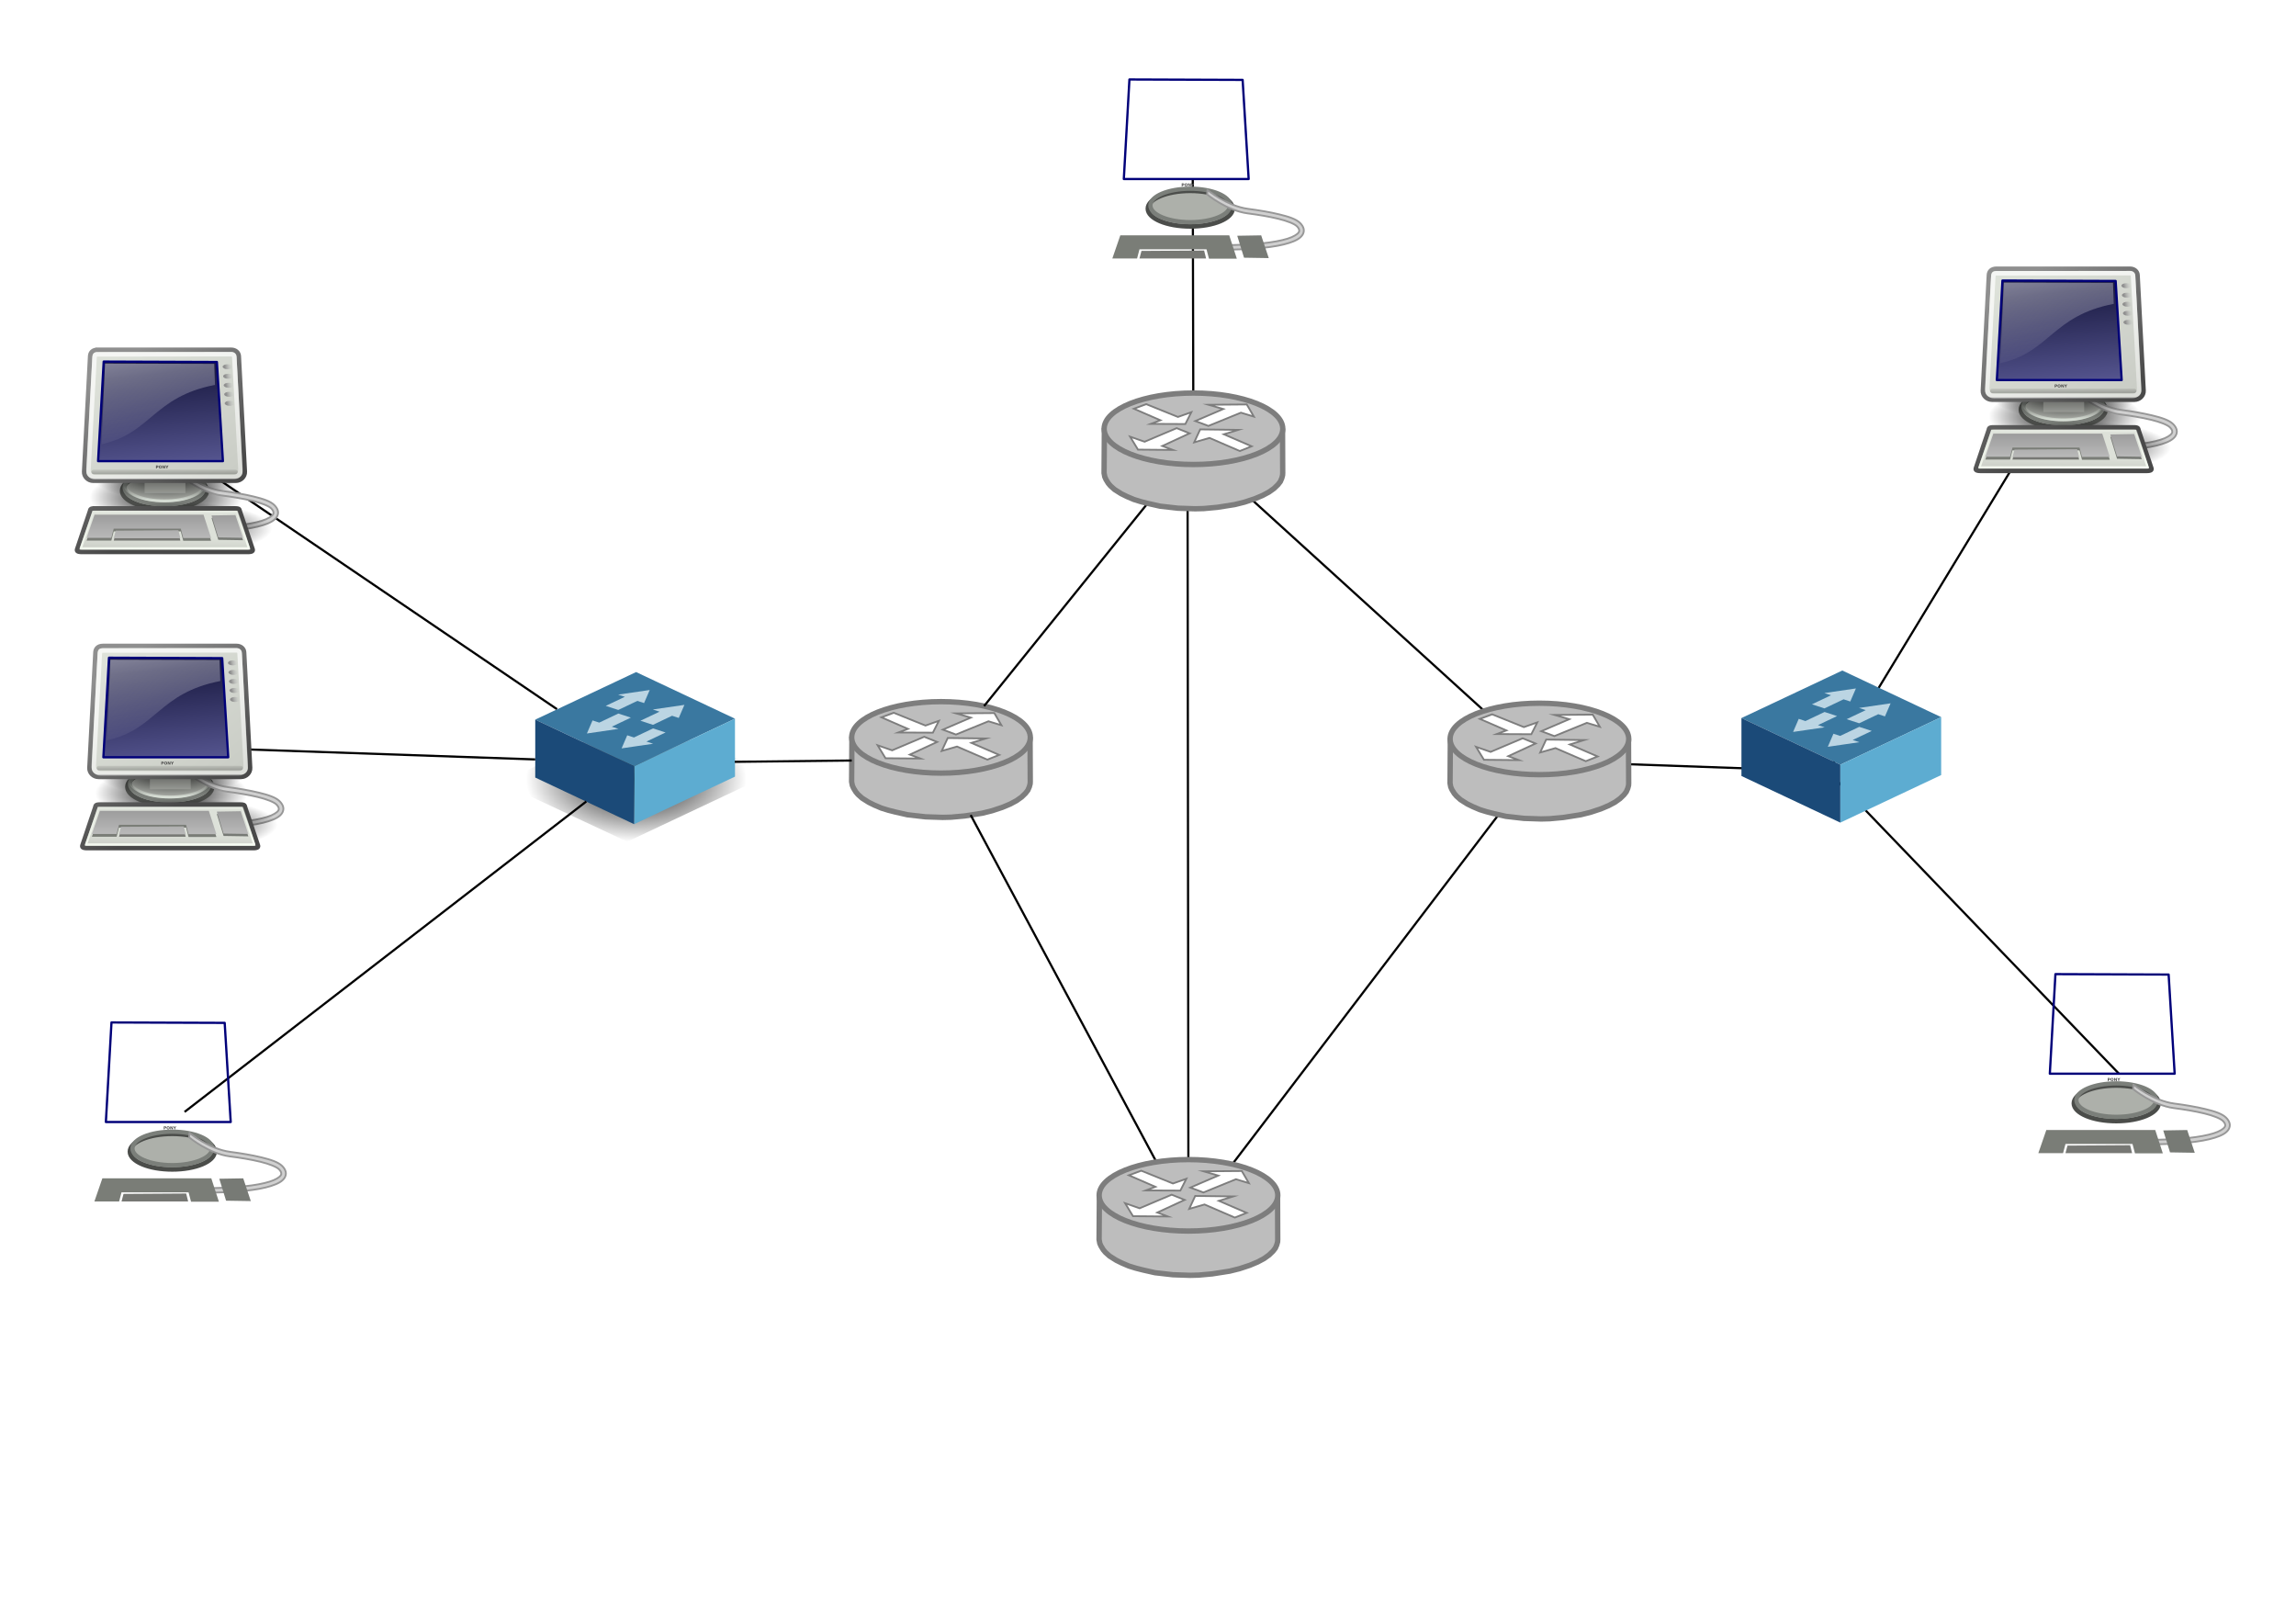 <?xml version="1.0" encoding="UTF-8" standalone="no"?>
<!-- Created with Inkscape (http://www.inkscape.org/) -->

<svg
   xmlns:dc="http://purl.org/dc/elements/1.1/"
   xmlns:cc="http://creativecommons.org/ns#"
   xmlns:rdf="http://www.w3.org/1999/02/22-rdf-syntax-ns#"
   xmlns:svg="http://www.w3.org/2000/svg"
   xmlns="http://www.w3.org/2000/svg"
   xmlns:xlink="http://www.w3.org/1999/xlink"
   xmlns:sodipodi="http://sodipodi.sourceforge.net/DTD/sodipodi-0.dtd"
   xmlns:inkscape="http://www.inkscape.org/namespaces/inkscape"
   width="1052.362"
   height="744.094"
   id="svg2"
   version="1.1"
   inkscape:version="0.91 r13725"
   sodipodi:docname="Plan.svg">
  <defs
     id="defs4">
    <filter
       color-interpolation-filters="sRGB"
       id="filter3967">
      <feGaussianBlur
         id="feGaussianBlur2995"
         stdDeviation="2.795" />
    </filter>
    <radialGradient
       r="86.402"
       gradientTransform="matrix(1,0,0,0.57,-2,274.75)"
       cx="508.65"
       cy="676.79"
       gradientUnits="userSpaceOnUse"
       id="radialGradient3937">
      <stop
         id="stop2990"
         offset="0"
         stop-color="#000000" />
      <stop
         id="stop2992"
         offset="1"
         stop-opacity="0"
         stop-color="#000000" />
    </radialGradient>
    <linearGradient
       inkscape:collect="always"
       x1="-23.886"
       x2="-23.886"
       gradientTransform="scale(1.493,0.67)"
       y1="49.953"
       gradientUnits="userSpaceOnUse"
       y2="44.879"
       id="linearGradient2991">
      <stop
         offset="0"
         style="stop-color:#d8dfd6"
         id="stop2987" />
      <stop
         offset="1"
         style="stop-color:#d8dfd6;stop-opacity:0"
         id="stop2989" />
    </linearGradient>
    <linearGradient
       inkscape:collect="always"
       x1="13.629"
       x2="8.649"
       gradientTransform="matrix(2.144,0,0,0.467,1,-0.509)"
       y1="101.28"
       gradientUnits="userSpaceOnUse"
       y2="74.098"
       id="linearGradient2741">
      <stop
         offset="0"
         style="stop-color:#f9fff5"
         id="stop2637" />
      <stop
         offset="1"
         style="stop-color:#f9fff5;stop-opacity:0"
         id="stop2639" />
    </linearGradient>
    <linearGradient
       inkscape:collect="always"
       x1="12.207"
       x2="12.128"
       gradientTransform="scale(1.816,0.551)"
       y1="53.535"
       gradientUnits="userSpaceOnUse"
       y2="64.893"
       id="linearGradient2707">
      <stop
         offset="0"
         style="stop-color:#585956"
         id="stop2703" />
      <stop
         offset="1"
         style="stop-color:#bbbeb8"
         id="stop2705" />
    </linearGradient>
    <linearGradient
       inkscape:collect="always"
       x1="3.707"
       x2="3.707"
       gradientTransform="matrix(5.705,0,0,0.175,1,-0.679)"
       y1="171.29"
       gradientUnits="userSpaceOnUse"
       y2="162.45"
       id="linearGradient2689">
      <stop
         offset="0"
         style="stop-color:#000000"
         id="stop2685" />
      <stop
         offset="1"
         style="stop-color:#000000;stop-opacity:0"
         id="stop2687" />
    </linearGradient>
    <linearGradient
       inkscape:collect="always"
       x1="19.15"
       x2="16.316"
       gradientTransform="matrix(1.174,0,0,0.945,0.722,-1.331)"
       y1="32.622"
       gradientUnits="userSpaceOnUse"
       y2="8.867"
       id="linearGradient2681">
      <stop
         offset="0"
         style="stop-color:#5b5b97"
         id="stop2677" />
      <stop
         offset="1"
         style="stop-color:#1b1b43"
         id="stop2679" />
    </linearGradient>
    <linearGradient
       inkscape:collect="always"
       x1="11.492"
       x2="17.199"
       gradientTransform="matrix(1.239,0,0,0.896,0.591,-1.331)"
       y1="1.654"
       gradientUnits="userSpaceOnUse"
       y2="26.729"
       id="linearGradient2673">
      <stop
         offset="0"
         style="stop-color:#ffffff"
         id="stop2669" />
      <stop
         offset="1"
         style="stop-color:#fcfcff;stop-opacity:0"
         id="stop2671" />
    </linearGradient>
    <linearGradient
       inkscape:collect="always"
       x1="17.698"
       y1="13.005"
       gradientTransform="matrix(1.108,0,0,0.902,1,1)"
       x2="34.975"
       gradientUnits="userSpaceOnUse"
       y2="55.201"
       id="linearGradient2421">
      <stop
         offset="0"
         style="stop-color:#ffffff"
         id="stop2417" />
      <stop
         offset="1"
         style="stop-color:#ffffff;stop-opacity:0"
         id="stop2419" />
    </linearGradient>
    <linearGradient
       id="linearGradient2245">
      <stop
         offset="0"
         style="stop-color:#dde1d9"
         id="stop2247" />
      <stop
         offset="1"
         style="stop-color:#cacdc6"
         id="stop2249" />
    </linearGradient>
    <linearGradient
       id="linearGradient2253">
      <stop
         offset="0"
         style="stop-color:#8f8f8f"
         id="stop2255" />
      <stop
         offset="1"
         style="stop-color:#494949"
         id="stop2257" />
    </linearGradient>
    <linearGradient
       inkscape:collect="always"
       id="linearGradient2454">
      <stop
         offset="0"
         style="stop-color:#000000"
         id="stop2456" />
      <stop
         offset="1"
         style="stop-color:#000000;stop-opacity:0"
         id="stop2458" />
    </linearGradient>
    <linearGradient
       id="linearGradient2711">
      <stop
         offset="0"
         style="stop-color:#909090"
         id="stop2713" />
      <stop
         offset="1"
         style="stop-color:#bebebe;stop-opacity:0"
         id="stop2715" />
    </linearGradient>
    <linearGradient
       id="linearGradient2752">
      <stop
         offset="0"
         style="stop-color:#9d9d9d"
         id="stop2754" />
      <stop
         offset="1"
         style="stop-color:#b9b9b9"
         id="stop2756" />
    </linearGradient>
    <linearGradient
       id="linearGradient2245-1">
      <stop
         offset="0"
         style="stop-color:#dde1d9"
         id="stop2247-1" />
      <stop
         offset="1"
         style="stop-color:#cacdc6"
         id="stop2249-5" />
    </linearGradient>
    <linearGradient
       id="linearGradient2253-9">
      <stop
         offset="0"
         style="stop-color:#8f8f8f"
         id="stop2255-3" />
      <stop
         offset="1"
         style="stop-color:#494949"
         id="stop2257-7" />
    </linearGradient>
    <linearGradient
       id="linearGradient3282">
      <stop
         offset="0"
         style="stop-color:#dde1d9"
         id="stop3284" />
      <stop
         offset="1"
         style="stop-color:#cacdc6"
         id="stop3286" />
    </linearGradient>
    <linearGradient
       id="linearGradient3289">
      <stop
         offset="0"
         style="stop-color:#8f8f8f"
         id="stop3291" />
      <stop
         offset="1"
         style="stop-color:#494949"
         id="stop3293" />
    </linearGradient>
    <linearGradient
       id="linearGradient2752-8">
      <stop
         offset="0"
         style="stop-color:#9d9d9d"
         id="stop2754-3" />
      <stop
         offset="1"
         style="stop-color:#b9b9b9"
         id="stop2756-1" />
    </linearGradient>
    <linearGradient
       id="linearGradient3300">
      <stop
         offset="0"
         style="stop-color:#9d9d9d"
         id="stop3302" />
      <stop
         offset="1"
         style="stop-color:#b9b9b9"
         id="stop3304" />
    </linearGradient>
    <linearGradient
       id="linearGradient3307">
      <stop
         offset="0"
         style="stop-color:#9d9d9d"
         id="stop3309" />
      <stop
         offset="1"
         style="stop-color:#b9b9b9"
         id="stop3311" />
    </linearGradient>
    <linearGradient
       id="linearGradient2711-1">
      <stop
         offset="0"
         style="stop-color:#909090"
         id="stop2713-3" />
      <stop
         offset="1"
         style="stop-color:#bebebe;stop-opacity:0"
         id="stop2715-8" />
    </linearGradient>
    <linearGradient
       id="linearGradient3321">
      <stop
         offset="0"
         style="stop-color:#909090"
         id="stop3323" />
      <stop
         offset="1"
         style="stop-color:#bebebe;stop-opacity:0"
         id="stop3325" />
    </linearGradient>
    <linearGradient
       id="linearGradient3328">
      <stop
         offset="0"
         style="stop-color:#909090"
         id="stop3330" />
      <stop
         offset="1"
         style="stop-color:#bebebe;stop-opacity:0"
         id="stop3332" />
    </linearGradient>
    <linearGradient
       id="linearGradient3335">
      <stop
         offset="0"
         style="stop-color:#909090"
         id="stop3337" />
      <stop
         offset="1"
         style="stop-color:#bebebe;stop-opacity:0"
         id="stop3339" />
    </linearGradient>
    <linearGradient
       id="linearGradient3342">
      <stop
         offset="0"
         style="stop-color:#909090"
         id="stop3344" />
      <stop
         offset="1"
         style="stop-color:#bebebe;stop-opacity:0"
         id="stop3346" />
    </linearGradient>
    <linearGradient
       id="linearGradient2245-4">
      <stop
         offset="0"
         style="stop-color:#dde1d9"
         id="stop2247-6" />
      <stop
         offset="1"
         style="stop-color:#cacdc6"
         id="stop2249-0" />
    </linearGradient>
    <linearGradient
       id="linearGradient2253-2">
      <stop
         offset="0"
         style="stop-color:#8f8f8f"
         id="stop2255-2" />
      <stop
         offset="1"
         style="stop-color:#494949"
         id="stop2257-2" />
    </linearGradient>
    <linearGradient
       id="linearGradient3282-8">
      <stop
         offset="0"
         style="stop-color:#dde1d9"
         id="stop3284-7" />
      <stop
         offset="1"
         style="stop-color:#cacdc6"
         id="stop3286-1" />
    </linearGradient>
    <linearGradient
       id="linearGradient3289-9">
      <stop
         offset="0"
         style="stop-color:#8f8f8f"
         id="stop3291-5" />
      <stop
         offset="1"
         style="stop-color:#494949"
         id="stop3293-4" />
    </linearGradient>
    <linearGradient
       id="linearGradient2752-1">
      <stop
         offset="0"
         style="stop-color:#9d9d9d"
         id="stop2754-31" />
      <stop
         offset="1"
         style="stop-color:#b9b9b9"
         id="stop2756-3" />
    </linearGradient>
    <linearGradient
       id="linearGradient3300-5">
      <stop
         offset="0"
         style="stop-color:#9d9d9d"
         id="stop3302-8" />
      <stop
         offset="1"
         style="stop-color:#b9b9b9"
         id="stop3304-7" />
    </linearGradient>
    <linearGradient
       id="linearGradient3307-2">
      <stop
         offset="0"
         style="stop-color:#9d9d9d"
         id="stop3309-7" />
      <stop
         offset="1"
         style="stop-color:#b9b9b9"
         id="stop3311-7" />
    </linearGradient>
    <linearGradient
       id="linearGradient2711-0">
      <stop
         offset="0"
         style="stop-color:#909090"
         id="stop2713-8" />
      <stop
         offset="1"
         style="stop-color:#bebebe;stop-opacity:0"
         id="stop2715-84" />
    </linearGradient>
    <linearGradient
       id="linearGradient3321-7">
      <stop
         offset="0"
         style="stop-color:#909090"
         id="stop3323-2" />
      <stop
         offset="1"
         style="stop-color:#bebebe;stop-opacity:0"
         id="stop3325-0" />
    </linearGradient>
    <linearGradient
       id="linearGradient3328-7">
      <stop
         offset="0"
         style="stop-color:#909090"
         id="stop3330-2" />
      <stop
         offset="1"
         style="stop-color:#bebebe;stop-opacity:0"
         id="stop3332-2" />
    </linearGradient>
    <linearGradient
       id="linearGradient3335-7">
      <stop
         offset="0"
         style="stop-color:#909090"
         id="stop3337-4" />
      <stop
         offset="1"
         style="stop-color:#bebebe;stop-opacity:0"
         id="stop3339-6" />
    </linearGradient>
    <linearGradient
       id="linearGradient3342-5">
      <stop
         offset="0"
         style="stop-color:#909090"
         id="stop3344-9" />
      <stop
         offset="1"
         style="stop-color:#bebebe;stop-opacity:0"
         id="stop3346-9" />
    </linearGradient>
    <linearGradient
       id="linearGradient2245-9">
      <stop
         offset="0"
         style="stop-color:#dde1d9"
         id="stop2247-4" />
      <stop
         offset="1"
         style="stop-color:#cacdc6"
         id="stop2249-1" />
    </linearGradient>
    <linearGradient
       id="linearGradient2253-0">
      <stop
         offset="0"
         style="stop-color:#8f8f8f"
         id="stop2255-6" />
      <stop
         offset="1"
         style="stop-color:#494949"
         id="stop2257-27" />
    </linearGradient>
    <linearGradient
       id="linearGradient3282-4">
      <stop
         offset="0"
         style="stop-color:#dde1d9"
         id="stop3284-9" />
      <stop
         offset="1"
         style="stop-color:#cacdc6"
         id="stop3286-9" />
    </linearGradient>
    <linearGradient
       id="linearGradient3289-6">
      <stop
         offset="0"
         style="stop-color:#8f8f8f"
         id="stop3291-0" />
      <stop
         offset="1"
         style="stop-color:#494949"
         id="stop3293-0" />
    </linearGradient>
    <linearGradient
       id="linearGradient2752-3">
      <stop
         offset="0"
         style="stop-color:#9d9d9d"
         id="stop2754-6" />
      <stop
         offset="1"
         style="stop-color:#b9b9b9"
         id="stop2756-0" />
    </linearGradient>
    <linearGradient
       id="linearGradient3300-0">
      <stop
         offset="0"
         style="stop-color:#9d9d9d"
         id="stop3302-9" />
      <stop
         offset="1"
         style="stop-color:#b9b9b9"
         id="stop3304-3" />
    </linearGradient>
    <linearGradient
       id="linearGradient3307-1">
      <stop
         offset="0"
         style="stop-color:#9d9d9d"
         id="stop3309-4" />
      <stop
         offset="1"
         style="stop-color:#b9b9b9"
         id="stop3311-4" />
    </linearGradient>
    <linearGradient
       id="linearGradient2711-9">
      <stop
         offset="0"
         style="stop-color:#909090"
         id="stop2713-0" />
      <stop
         offset="1"
         style="stop-color:#bebebe;stop-opacity:0"
         id="stop2715-7" />
    </linearGradient>
    <linearGradient
       id="linearGradient3321-8">
      <stop
         offset="0"
         style="stop-color:#909090"
         id="stop3323-6" />
      <stop
         offset="1"
         style="stop-color:#bebebe;stop-opacity:0"
         id="stop3325-7" />
    </linearGradient>
    <linearGradient
       id="linearGradient3328-79">
      <stop
         offset="0"
         style="stop-color:#909090"
         id="stop3330-6" />
      <stop
         offset="1"
         style="stop-color:#bebebe;stop-opacity:0"
         id="stop3332-9" />
    </linearGradient>
    <linearGradient
       id="linearGradient3335-8">
      <stop
         offset="0"
         style="stop-color:#909090"
         id="stop3337-2" />
      <stop
         offset="1"
         style="stop-color:#bebebe;stop-opacity:0"
         id="stop3339-9" />
    </linearGradient>
    <linearGradient
       id="linearGradient3342-9">
      <stop
         offset="0"
         style="stop-color:#909090"
         id="stop3344-0" />
      <stop
         offset="1"
         style="stop-color:#bebebe;stop-opacity:0"
         id="stop3346-7" />
    </linearGradient>
    <linearGradient
       id="linearGradient2245-9-3">
      <stop
         offset="0"
         style="stop-color:#dde1d9"
         id="stop2247-4-5" />
      <stop
         offset="1"
         style="stop-color:#cacdc6"
         id="stop2249-1-7" />
    </linearGradient>
    <linearGradient
       id="linearGradient2253-0-5">
      <stop
         offset="0"
         style="stop-color:#8f8f8f"
         id="stop2255-6-3" />
      <stop
         offset="1"
         style="stop-color:#494949"
         id="stop2257-27-3" />
    </linearGradient>
    <linearGradient
       id="linearGradient4276">
      <stop
         offset="0"
         style="stop-color:#dde1d9"
         id="stop4278" />
      <stop
         offset="1"
         style="stop-color:#cacdc6"
         id="stop4280" />
    </linearGradient>
    <linearGradient
       id="linearGradient4283">
      <stop
         offset="0"
         style="stop-color:#8f8f8f"
         id="stop4285" />
      <stop
         offset="1"
         style="stop-color:#494949"
         id="stop4287" />
    </linearGradient>
    <linearGradient
       id="linearGradient2752-3-3">
      <stop
         offset="0"
         style="stop-color:#9d9d9d"
         id="stop2754-6-7" />
      <stop
         offset="1"
         style="stop-color:#b9b9b9"
         id="stop2756-0-1" />
    </linearGradient>
    <linearGradient
       id="linearGradient4294">
      <stop
         offset="0"
         style="stop-color:#9d9d9d"
         id="stop4296" />
      <stop
         offset="1"
         style="stop-color:#b9b9b9"
         id="stop4298" />
    </linearGradient>
    <linearGradient
       id="linearGradient4301">
      <stop
         offset="0"
         style="stop-color:#9d9d9d"
         id="stop4303" />
      <stop
         offset="1"
         style="stop-color:#b9b9b9"
         id="stop4305" />
    </linearGradient>
    <linearGradient
       id="linearGradient2711-9-2">
      <stop
         offset="0"
         style="stop-color:#909090"
         id="stop2713-0-7" />
      <stop
         offset="1"
         style="stop-color:#bebebe;stop-opacity:0"
         id="stop2715-7-2" />
    </linearGradient>
    <linearGradient
       id="linearGradient4315">
      <stop
         offset="0"
         style="stop-color:#909090"
         id="stop4317" />
      <stop
         offset="1"
         style="stop-color:#bebebe;stop-opacity:0"
         id="stop4319" />
    </linearGradient>
    <linearGradient
       id="linearGradient4322">
      <stop
         offset="0"
         style="stop-color:#909090"
         id="stop4324" />
      <stop
         offset="1"
         style="stop-color:#bebebe;stop-opacity:0"
         id="stop4326" />
    </linearGradient>
    <linearGradient
       id="linearGradient4329">
      <stop
         offset="0"
         style="stop-color:#909090"
         id="stop4331" />
      <stop
         offset="1"
         style="stop-color:#bebebe;stop-opacity:0"
         id="stop4333" />
    </linearGradient>
    <linearGradient
       id="linearGradient4336">
      <stop
         offset="0"
         style="stop-color:#909090"
         id="stop4338" />
      <stop
         offset="1"
         style="stop-color:#bebebe;stop-opacity:0"
         id="stop4340" />
    </linearGradient>
    <linearGradient
       id="linearGradient2245-9-8">
      <stop
         offset="0"
         style="stop-color:#dde1d9"
         id="stop2247-4-3" />
      <stop
         offset="1"
         style="stop-color:#cacdc6"
         id="stop2249-1-2" />
    </linearGradient>
    <linearGradient
       id="linearGradient2253-0-53">
      <stop
         offset="0"
         style="stop-color:#8f8f8f"
         id="stop2255-6-33" />
      <stop
         offset="1"
         style="stop-color:#494949"
         id="stop2257-27-39" />
    </linearGradient>
    <linearGradient
       id="linearGradient4276-1">
      <stop
         offset="0"
         style="stop-color:#dde1d9"
         id="stop4278-8" />
      <stop
         offset="1"
         style="stop-color:#cacdc6"
         id="stop4280-4" />
    </linearGradient>
    <linearGradient
       id="linearGradient4283-6">
      <stop
         offset="0"
         style="stop-color:#8f8f8f"
         id="stop4285-4" />
      <stop
         offset="1"
         style="stop-color:#494949"
         id="stop4287-3" />
    </linearGradient>
    <linearGradient
       id="linearGradient2752-3-1">
      <stop
         offset="0"
         style="stop-color:#9d9d9d"
         id="stop2754-6-3" />
      <stop
         offset="1"
         style="stop-color:#b9b9b9"
         id="stop2756-0-5" />
    </linearGradient>
    <linearGradient
       id="linearGradient4294-6">
      <stop
         offset="0"
         style="stop-color:#9d9d9d"
         id="stop4296-6" />
      <stop
         offset="1"
         style="stop-color:#b9b9b9"
         id="stop4298-5" />
    </linearGradient>
    <linearGradient
       id="linearGradient4301-2">
      <stop
         offset="0"
         style="stop-color:#9d9d9d"
         id="stop4303-9" />
      <stop
         offset="1"
         style="stop-color:#b9b9b9"
         id="stop4305-5" />
    </linearGradient>
    <linearGradient
       id="linearGradient2711-9-8">
      <stop
         offset="0"
         style="stop-color:#909090"
         id="stop2713-0-8" />
      <stop
         offset="1"
         style="stop-color:#bebebe;stop-opacity:0"
         id="stop2715-7-8" />
    </linearGradient>
    <linearGradient
       id="linearGradient4315-0">
      <stop
         offset="0"
         style="stop-color:#909090"
         id="stop4317-0" />
      <stop
         offset="1"
         style="stop-color:#bebebe;stop-opacity:0"
         id="stop4319-8" />
    </linearGradient>
    <linearGradient
       id="linearGradient4322-1">
      <stop
         offset="0"
         style="stop-color:#909090"
         id="stop4324-4" />
      <stop
         offset="1"
         style="stop-color:#bebebe;stop-opacity:0"
         id="stop4326-4" />
    </linearGradient>
    <linearGradient
       id="linearGradient4329-9">
      <stop
         offset="0"
         style="stop-color:#909090"
         id="stop4331-5" />
      <stop
         offset="1"
         style="stop-color:#bebebe;stop-opacity:0"
         id="stop4333-2" />
    </linearGradient>
    <linearGradient
       id="linearGradient4336-1">
      <stop
         offset="0"
         style="stop-color:#909090"
         id="stop4338-9" />
      <stop
         offset="1"
         style="stop-color:#bebebe;stop-opacity:0"
         id="stop4340-6" />
    </linearGradient>
    <linearGradient
       id="linearGradient2245-9-30">
      <stop
         offset="0"
         style="stop-color:#dde1d9"
         id="stop2247-4-8" />
      <stop
         offset="1"
         style="stop-color:#cacdc6"
         id="stop2249-1-23" />
    </linearGradient>
    <linearGradient
       id="linearGradient2253-0-4">
      <stop
         offset="0"
         style="stop-color:#8f8f8f"
         id="stop2255-6-9" />
      <stop
         offset="1"
         style="stop-color:#494949"
         id="stop2257-27-9" />
    </linearGradient>
    <linearGradient
       id="linearGradient4276-5">
      <stop
         offset="0"
         style="stop-color:#dde1d9"
         id="stop4278-7" />
      <stop
         offset="1"
         style="stop-color:#cacdc6"
         id="stop4280-8" />
    </linearGradient>
    <linearGradient
       id="linearGradient4283-5">
      <stop
         offset="0"
         style="stop-color:#8f8f8f"
         id="stop4285-9" />
      <stop
         offset="1"
         style="stop-color:#494949"
         id="stop4287-7" />
    </linearGradient>
    <linearGradient
       id="linearGradient2752-3-9">
      <stop
         offset="0"
         style="stop-color:#9d9d9d"
         id="stop2754-6-1" />
      <stop
         offset="1"
         style="stop-color:#b9b9b9"
         id="stop2756-0-14" />
    </linearGradient>
    <linearGradient
       id="linearGradient4294-69">
      <stop
         offset="0"
         style="stop-color:#9d9d9d"
         id="stop4296-7" />
      <stop
         offset="1"
         style="stop-color:#b9b9b9"
         id="stop4298-0" />
    </linearGradient>
    <linearGradient
       id="linearGradient4301-0">
      <stop
         offset="0"
         style="stop-color:#9d9d9d"
         id="stop4303-1" />
      <stop
         offset="1"
         style="stop-color:#b9b9b9"
         id="stop4305-8" />
    </linearGradient>
    <linearGradient
       id="linearGradient2711-9-1">
      <stop
         offset="0"
         style="stop-color:#909090"
         id="stop2713-0-81" />
      <stop
         offset="1"
         style="stop-color:#bebebe;stop-opacity:0"
         id="stop2715-7-1" />
    </linearGradient>
    <linearGradient
       id="linearGradient4315-1">
      <stop
         offset="0"
         style="stop-color:#909090"
         id="stop4317-7" />
      <stop
         offset="1"
         style="stop-color:#bebebe;stop-opacity:0"
         id="stop4319-7" />
    </linearGradient>
    <linearGradient
       id="linearGradient4322-5">
      <stop
         offset="0"
         style="stop-color:#909090"
         id="stop4324-1" />
      <stop
         offset="1"
         style="stop-color:#bebebe;stop-opacity:0"
         id="stop4326-6" />
    </linearGradient>
    <linearGradient
       id="linearGradient4329-8">
      <stop
         offset="0"
         style="stop-color:#909090"
         id="stop4331-6" />
      <stop
         offset="1"
         style="stop-color:#bebebe;stop-opacity:0"
         id="stop4333-0" />
    </linearGradient>
    <linearGradient
       id="linearGradient4336-5">
      <stop
         offset="0"
         style="stop-color:#909090"
         id="stop4338-7" />
      <stop
         offset="1"
         style="stop-color:#bebebe;stop-opacity:0"
         id="stop4340-4" />
    </linearGradient>
    <linearGradient
       id="linearGradient2245-9-83">
      <stop
         offset="0"
         style="stop-color:#dde1d9"
         id="stop2247-4-36" />
      <stop
         offset="1"
         style="stop-color:#cacdc6"
         id="stop2249-1-3" />
    </linearGradient>
    <linearGradient
       id="linearGradient2253-0-1">
      <stop
         offset="0"
         style="stop-color:#8f8f8f"
         id="stop2255-6-6" />
      <stop
         offset="1"
         style="stop-color:#494949"
         id="stop2257-27-2" />
    </linearGradient>
    <linearGradient
       id="linearGradient4276-9">
      <stop
         offset="0"
         style="stop-color:#dde1d9"
         id="stop4278-5" />
      <stop
         offset="1"
         style="stop-color:#cacdc6"
         id="stop4280-45" />
    </linearGradient>
    <linearGradient
       id="linearGradient4283-2">
      <stop
         offset="0"
         style="stop-color:#8f8f8f"
         id="stop4285-8" />
      <stop
         offset="1"
         style="stop-color:#494949"
         id="stop4287-4" />
    </linearGradient>
    <linearGradient
       id="linearGradient2752-3-33">
      <stop
         offset="0"
         style="stop-color:#9d9d9d"
         id="stop2754-6-2" />
      <stop
         offset="1"
         style="stop-color:#b9b9b9"
         id="stop2756-0-9" />
    </linearGradient>
    <linearGradient
       id="linearGradient4294-9">
      <stop
         offset="0"
         style="stop-color:#9d9d9d"
         id="stop4296-8" />
      <stop
         offset="1"
         style="stop-color:#b9b9b9"
         id="stop4298-06" />
    </linearGradient>
    <linearGradient
       id="linearGradient4301-5">
      <stop
         offset="0"
         style="stop-color:#9d9d9d"
         id="stop4303-0" />
      <stop
         offset="1"
         style="stop-color:#b9b9b9"
         id="stop4305-1" />
    </linearGradient>
    <linearGradient
       id="linearGradient2711-9-27">
      <stop
         offset="0"
         style="stop-color:#909090"
         id="stop2713-0-5" />
      <stop
         offset="1"
         style="stop-color:#bebebe;stop-opacity:0"
         id="stop2715-7-0" />
    </linearGradient>
    <linearGradient
       id="linearGradient4315-2">
      <stop
         offset="0"
         style="stop-color:#909090"
         id="stop4317-5" />
      <stop
         offset="1"
         style="stop-color:#bebebe;stop-opacity:0"
         id="stop4319-4" />
    </linearGradient>
    <linearGradient
       id="linearGradient4322-7">
      <stop
         offset="0"
         style="stop-color:#909090"
         id="stop4324-48" />
      <stop
         offset="1"
         style="stop-color:#bebebe;stop-opacity:0"
         id="stop4326-8" />
    </linearGradient>
    <linearGradient
       id="linearGradient4329-1">
      <stop
         offset="0"
         style="stop-color:#909090"
         id="stop4331-9" />
      <stop
         offset="1"
         style="stop-color:#bebebe;stop-opacity:0"
         id="stop4333-1" />
    </linearGradient>
    <linearGradient
       id="linearGradient4336-7">
      <stop
         offset="0"
         style="stop-color:#909090"
         id="stop4338-1" />
      <stop
         offset="1"
         style="stop-color:#bebebe;stop-opacity:0"
         id="stop4340-8" />
    </linearGradient>
    <radialGradient
       r="86.402"
       gradientTransform="matrix(1,0,0,0.57,-2,274.75)"
       cx="508.65"
       cy="676.79"
       gradientUnits="userSpaceOnUse"
       id="radialGradient3937-3">
      <stop
         id="stop2990-8"
         offset="0"
         stop-color="#000000" />
      <stop
         id="stop2992-6"
         offset="1"
         stop-opacity="0"
         stop-color="#000000" />
    </radialGradient>
    <filter
       color-interpolation-filters="sRGB"
       id="filter3967-5">
      <feGaussianBlur
         id="feGaussianBlur2995-6"
         stdDeviation="2.795" />
    </filter>
    <radialGradient
       inkscape:collect="always"
       xlink:href="#linearGradient2454"
       id="radialGradient5547"
       gradientUnits="userSpaceOnUse"
       gradientTransform="scale(1.926,0.519)"
       cx="12.576"
       cy="67.502"
       r="8.766" />
    <linearGradient
       inkscape:collect="always"
       xlink:href="#linearGradient2991"
       id="linearGradient5549"
       gradientUnits="userSpaceOnUse"
       gradientTransform="scale(1.493,0.67)"
       x1="-23.886"
       y1="49.953"
       x2="-23.886"
       y2="44.879" />
    <radialGradient
       inkscape:collect="always"
       xlink:href="#linearGradient2454"
       id="radialGradient5551"
       gradientUnits="userSpaceOnUse"
       gradientTransform="scale(1.926,0.519)"
       cx="12.576"
       cy="67.502"
       r="8.766" />
    <linearGradient
       inkscape:collect="always"
       xlink:href="#linearGradient2707"
       id="linearGradient5553"
       gradientUnits="userSpaceOnUse"
       gradientTransform="scale(1.816,0.551)"
       x1="12.207"
       y1="53.535"
       x2="12.128"
       y2="64.893" />
    <linearGradient
       inkscape:collect="always"
       xlink:href="#linearGradient2245"
       id="linearGradient5555"
       gradientUnits="userSpaceOnUse"
       gradientTransform="matrix(1.13,0,0,0.885,-1.625,-1.304)"
       x1="8.612"
       y1="7.229"
       x2="34.784"
       y2="33.34" />
    <linearGradient
       inkscape:collect="always"
       xlink:href="#linearGradient2253"
       id="linearGradient5557"
       gradientUnits="userSpaceOnUse"
       gradientTransform="scale(1.104,0.905)"
       x1="10.391"
       y1="5.382"
       x2="32.537"
       y2="31.246" />
    <linearGradient
       inkscape:collect="always"
       xlink:href="#linearGradient2681"
       id="linearGradient5559"
       gradientUnits="userSpaceOnUse"
       gradientTransform="matrix(1.174,0,0,0.945,0.722,-1.331)"
       x1="19.15"
       y1="32.622"
       x2="16.316"
       y2="8.867" />
    <linearGradient
       inkscape:collect="always"
       xlink:href="#linearGradient2689"
       id="linearGradient5561"
       gradientUnits="userSpaceOnUse"
       gradientTransform="matrix(5.705,0,0,0.175,1,-0.679)"
       x1="3.707"
       y1="171.29"
       x2="3.707"
       y2="162.45" />
    <linearGradient
       inkscape:collect="always"
       xlink:href="#linearGradient2421"
       id="linearGradient5563"
       gradientUnits="userSpaceOnUse"
       gradientTransform="matrix(1.108,0,0,0.902,1,1)"
       x1="17.698"
       y1="13.005"
       x2="34.975"
       y2="55.201" />
    <linearGradient
       inkscape:collect="always"
       xlink:href="#linearGradient2673"
       id="linearGradient5565"
       gradientUnits="userSpaceOnUse"
       gradientTransform="matrix(1.239,0,0,0.896,0.591,-1.331)"
       x1="11.492"
       y1="1.654"
       x2="17.199"
       y2="26.729" />
    <radialGradient
       inkscape:collect="always"
       xlink:href="#linearGradient2454"
       id="radialGradient5567"
       gradientUnits="userSpaceOnUse"
       gradientTransform="scale(1.926,0.519)"
       cx="12.576"
       cy="67.502"
       r="8.766" />
    <linearGradient
       inkscape:collect="always"
       xlink:href="#linearGradient2245"
       id="linearGradient5569"
       gradientUnits="userSpaceOnUse"
       gradientTransform="scale(1.13,0.885)"
       x1="18.317"
       y1="48.643"
       x2="18.177"
       y2="52.536" />
    <linearGradient
       inkscape:collect="always"
       xlink:href="#linearGradient2253"
       id="linearGradient5571"
       gradientUnits="userSpaceOnUse"
       gradientTransform="scale(1.104,0.905)"
       x1="10.391"
       y1="5.382"
       x2="32.537"
       y2="31.246" />
    <linearGradient
       inkscape:collect="always"
       xlink:href="#linearGradient2752"
       id="linearGradient5573"
       gradientUnits="userSpaceOnUse"
       gradientTransform="scale(2.31,0.433)"
       x1="8.113"
       y1="88.509"
       x2="8.113"
       y2="100.2" />
    <linearGradient
       inkscape:collect="always"
       xlink:href="#linearGradient2752"
       id="linearGradient5575"
       gradientUnits="userSpaceOnUse"
       gradientTransform="scale(2.31,0.433)"
       x1="8.113"
       y1="88.509"
       x2="8.113"
       y2="100.2" />
    <linearGradient
       inkscape:collect="always"
       xlink:href="#linearGradient2752"
       id="linearGradient5577"
       gradientUnits="userSpaceOnUse"
       gradientTransform="scale(2.31,0.433)"
       x1="8.113"
       y1="88.509"
       x2="8.113"
       y2="100.2" />
    <linearGradient
       inkscape:collect="always"
       xlink:href="#linearGradient2741"
       id="linearGradient5579"
       gradientUnits="userSpaceOnUse"
       gradientTransform="matrix(2.144,0,0,0.467,1,-0.509)"
       x1="13.629"
       y1="101.28"
       x2="8.649"
       y2="74.098" />
    <linearGradient
       inkscape:collect="always"
       xlink:href="#linearGradient2711"
       id="linearGradient5581"
       gradientUnits="userSpaceOnUse"
       x1="34.301"
       y1="3.938"
       x2="35.521"
       y2="3.845" />
    <linearGradient
       inkscape:collect="always"
       xlink:href="#linearGradient2711"
       id="linearGradient5583"
       gradientUnits="userSpaceOnUse"
       x1="34.301"
       y1="3.938"
       x2="35.521"
       y2="3.845" />
    <linearGradient
       inkscape:collect="always"
       xlink:href="#linearGradient2711"
       id="linearGradient5585"
       gradientUnits="userSpaceOnUse"
       x1="34.301"
       y1="3.938"
       x2="35.521"
       y2="3.845" />
    <linearGradient
       inkscape:collect="always"
       xlink:href="#linearGradient2711"
       id="linearGradient5587"
       gradientUnits="userSpaceOnUse"
       x1="34.301"
       y1="3.938"
       x2="35.521"
       y2="3.845" />
    <linearGradient
       inkscape:collect="always"
       xlink:href="#linearGradient2711"
       id="linearGradient5589"
       gradientUnits="userSpaceOnUse"
       x1="34.301"
       y1="3.938"
       x2="35.521"
       y2="3.845" />
    <radialGradient
       inkscape:collect="always"
       xlink:href="#radialGradient3937-3"
       id="radialGradient5595"
       gradientUnits="userSpaceOnUse"
       gradientTransform="matrix(1,0,0,0.57,-2,274.75)"
       cx="508.65"
       cy="676.79"
       r="86.402" />
  </defs>
  <sodipodi:namedview
     id="base"
     pagecolor="#ffffff"
     bordercolor="#666666"
     borderopacity="1.0"
     inkscape:pageopacity="0.0"
     inkscape:pageshadow="2"
     inkscape:zoom="0.98994949"
     inkscape:cx="471.94505"
     inkscape:cy="400.79241"
     inkscape:document-units="px"
     inkscape:current-layer="layer1"
     showgrid="false"
     units="cm"
     inkscape:snap-nodes="true"
     inkscape:window-width="1916"
     inkscape:window-height="1003"
     inkscape:window-x="0"
     inkscape:window-y="0"
     inkscape:window-maximized="0"
     showguides="true"
     inkscape:guide-bbox="true">
    <inkscape:grid
       type="xygrid"
       id="grid5597" />
  </sodipodi:namedview>
  <g
     inkscape:label="Ebene 1"
     inkscape:groupmode="layer"
     id="layer1"
     transform="translate(0,-308.265)">
    <path
       style="display:inline;fill:none;stroke:#000000;stroke-width:1px;stroke-linecap:butt;stroke-linejoin:miter;stroke-opacity:1"
       d="M 81.029,206.692 255.302,325.003"
       id="path5464"
       inkscape:connector-type="polyline"
       inkscape:connector-curvature="0"
       inkscape:connection-end="#g2997-3"
       inkscape:connection-end-point="d4"
       transform="translate(0,308.265)"
       inkscape:connection-start="#a3599" />
    <path
       style="fill:none;fill-rule:evenodd;stroke:#000000;stroke-width:1px;stroke-linecap:butt;stroke-linejoin:miter;stroke-opacity:1"
       d="m 544.286,501.645 0.43,366.541"
       id="path4339"
       inkscape:connector-type="polyline"
       inkscape:connector-curvature="0"
       inkscape:connection-end="#use4315" />
    <a
       id="a3599"
       transform="matrix(1.106,0,0,1.106,-62.386,3.687)">
      <g
         transform="matrix(1.871,0,0,1.871,83.641,417.151)"
         id="layer1-8"
         inkscape:label="Layer 1">
        <ellipse
           id="path2452"
           style="color:#000000;fill:url(#radialGradient5547);fill-rule:evenodd"
           transform="matrix(1,0,0,1.369,-1.979,-13.617)"
           cx="24.218"
           cy="35.051"
           rx="16.882"
           ry="4.552" />
        <ellipse
           id="path2407"
           style="color:#000000;fill:#adb0aa;fill-rule:evenodd;stroke:#4b4d4a"
           transform="translate(57.533,3.203)"
           cx="-35.658"
           cy="29.716"
           rx="9.394"
           ry="3.94" />
        <ellipse
           id="path1825"
           style="color:#000000;fill:none;stroke:#7b7f7a"
           transform="matrix(0.94,0,0,0.94,55.404,4.271)"
           cx="-35.658"
           cy="29.716"
           rx="9.394"
           ry="3.94" />
        <ellipse
           id="path2983"
           style="color:#000000;fill:none;stroke:url(#linearGradient5549);stroke-width:0.681"
           transform="matrix(0.94,0,0,0.94,55.404,3.521)"
           cx="-35.658"
           cy="29.716"
           rx="9.394"
           ry="3.94" />
        <path
           inkscape:connector-curvature="0"
           id="path2411"
           sodipodi:nodetypes="ccccccccccccccccc"
           style="fill:#d0d0d0;fill-rule:evenodd;stroke:#979797;stroke-width:0.4;stroke-linejoin:round"
           d="m 25.688,28.766 -0.063,1 c 0,0 4.324,3.599 9,4.203 2.338,0.301 4.754,0.702 6.75,1.187 1.996,0.485 3.588,1.12 4.125,1.656 0.31,0.311 0.451,0.574 0.5,0.782 0.049,0.207 0.038,0.355 -0.094,0.562 -0.264,0.416 -1.08,0.968 -2.468,1.406 C 40.66,40.44 35.717,41 28.875,41 l 0,1 c 6.896,0 11.864,-0.528 14.844,-1.469 1.49,-0.47 2.525,-1.015 3.031,-1.812 C 47.003,38.32 47.107,37.83 47,37.375 46.893,36.92 46.615,36.49 46.219,36.094 45.341,35.216 43.682,34.687 41.625,34.188 39.568,33.688 37.109,33.273 34.75,32.969 30.031,32.36 25.688,28.766 25.688,28.766 Z" />
        <ellipse
           id="path2462"
           style="color:#000000;fill:url(#radialGradient5551);fill-rule:evenodd"
           transform="matrix(1,0,0,1.369,-1.979,-19.021)"
           cx="24.218"
           cy="35.051"
           rx="16.882"
           ry="4.552" />
        <rect
           id="rect2699"
           style="color:#000000;fill:url(#linearGradient5553);fill-rule:evenodd"
           height="2.74"
           width="9.04"
           y="30.704"
           x="17.472" />
        <path
           inkscape:connector-curvature="0"
           id="rect2404"
           sodipodi:nodetypes="cssssssss"
           style="color:#000000;fill:url(#linearGradient5555);fill-rule:evenodd;stroke:url(#linearGradient5557)"
           d="m 7.081,1.696 29.588,0 c 0.911,0 1.624,0.584 1.667,1.402 l 1.332,25.578 c 0.058,1.118 -0.901,2.021 -2.02,2.021 l -31.546,0 c -1.119,0 -2.078,-0.903 -2.02,-2.021 L 5.414,3.097 C 5.454,2.324 5.962,1.696 7.081,1.696 Z" />
        <path
           inkscape:connector-curvature="0"
           id="path2377"
           sodipodi:nodetypes="ccccc"
           style="fill:url(#linearGradient5559);fill-rule:evenodd;stroke:#000079;stroke-width:0.5;stroke-linejoin:round"
           d="m 8.411,4.306 -1.242,22.045 27.651,0 -1.335,-21.952 -25.074,-0.093 z" />
        <path
           inkscape:connector-curvature="0"
           id="path2393"
           style="fill:none;stroke:url(#linearGradient5561);stroke-width:0.996;stroke-linecap:round;stroke-opacity:0.248"
           d="m 6.177,28.736 31.429,0" />
        <path
           inkscape:connector-curvature="0"
           id="path2397"
           sodipodi:nodetypes="cssssssss"
           style="color:#000000;fill:none;stroke:url(#linearGradient5563);stroke-opacity:0.701"
           d="m 6.915,2.706 29.845,-0.038 c 0.284,-3e-4 0.559,0.237 0.582,0.653 l 1.362,24.803 c 0.058,1.057 -0.54,1.786 -1.598,1.786 l -30.524,0 c -1.059,0 -1.593,-0.729 -1.536,-1.786 L 6.37,3.63 C 6.408,2.914 6.536,2.707 6.914,2.706 Z" />
        <path
           inkscape:connector-curvature="0"
           id="path2443"
           sodipodi:nodetypes="ccccc"
           style="opacity:0.531;fill:url(#linearGradient5565);fill-rule:evenodd"
           d="M 8.711,4.746 7.909,22.617 C 18.954,20.216 19.33,12.124 33.063,9.47 L 32.902,4.813 8.712,4.747 Z" />
        <ellipse
           id="path2657"
           style="color:#000000;fill:url(#radialGradient5567);fill-rule:evenodd"
           transform="matrix(1.264,0,0,1.291,-6.216,-4)"
           cx="24.218"
           cy="35.051"
           rx="16.882"
           ry="4.552" />
        <path
           inkscape:connector-curvature="0"
           id="path2409"
           sodipodi:nodetypes="cssssssss"
           style="color:#000000;fill:url(#linearGradient5569);fill-rule:evenodd;stroke:url(#linearGradient5571)"
           d="m 6.462,36.817 31.003,0 c 1.119,0 0.977,0.272 1.092,0.613 l 2.834,8.425 c 0.115,0.342 0.027,0.613 -1.092,0.613 l -36.672,0 c -1.119,0 -1.207,-0.271 -1.092,-0.613 L 5.37,37.43 C 5.485,37.089 5.343,36.817 6.462,36.817 Z" />
        <path
           inkscape:connector-curvature="0"
           id="path2611"
           sodipodi:nodetypes="ccccccccc"
           style="fill:#7a7d77;fill-rule:evenodd"
           d="m 6.392,38.829 -1.768,5.127 5.48,0 0.53,-2.033 14.85,0 0.549,2.075 6.168,0 -1.679,-5.169 -24.13,0 z" />
        <path
           inkscape:connector-curvature="0"
           id="path2613"
           style="fill:#777874;fill-rule:evenodd"
           d="m 11.076,42.276 -0.442,1.68 14.761,0 -0.442,-1.768 -13.877,0.088 z" />
        <path
           inkscape:connector-curvature="0"
           id="path2619"
           style="color:#000000;fill:#777a75;fill-rule:evenodd"
           d="m 37.593,38.829 1.679,5.038 -5.48,-0.088 -1.503,-4.861 5.304,-0.089 z" />
        <path
           inkscape:connector-curvature="0"
           id="path2615"
           style="color:#000000;fill:url(#linearGradient5573);fill-rule:evenodd"
           d="m 37.593,38.299 1.679,5.038 -5.48,-0.088 -1.503,-4.862 5.304,-0.088 z" />
        <path
           inkscape:connector-curvature="0"
           id="path2617"
           sodipodi:nodetypes="ccccccccc"
           style="fill:url(#linearGradient5575);fill-rule:evenodd"
           d="m 6.392,38.21 -1.768,5.127 5.48,0 0.53,-2.033 14.85,0 0.549,2.075 6.168,0 -1.679,-5.169 -24.13,0 z" />
        <path
           inkscape:connector-curvature="0"
           id="path2621"
           style="color:#000000;fill:url(#linearGradient5577);fill-rule:evenodd"
           d="m 11.076,41.746 -0.442,1.679 14.761,0 -0.442,-1.767 -13.877,0.088 z" />
        <path
           inkscape:connector-curvature="0"
           id="path2631"
           sodipodi:nodetypes="ccccc"
           style="color:#000000;fill:none;stroke:url(#linearGradient5579);stroke-width:0.5;stroke-linejoin:round"
           d="m 6.128,37.578 31.826,0 2.637,8.093 -37.261,0 2.798,-8.093 z" />
        <circle
           id="path2709"
           style="color:#000000;fill:url(#linearGradient5581);fill-rule:evenodd"
           transform="matrix(1.331,0,0,0.658,-10.419,2.854)"
           cx="34.781"
           cy="3.938"
           r="0.84" />
        <circle
           id="path2719"
           style="color:#000000;fill:url(#linearGradient5583);fill-rule:evenodd"
           transform="matrix(1.331,0,0,0.658,-10.306,4.96)"
           cx="34.781"
           cy="3.938"
           r="0.84" />
        <circle
           id="path2723"
           style="color:#000000;fill:url(#linearGradient5585);fill-rule:evenodd"
           transform="matrix(1.331,0,0,0.658,-10.192,6.96)"
           cx="34.781"
           cy="3.938"
           r="0.84" />
        <circle
           id="path2727"
           style="color:#000000;fill:url(#linearGradient5587);fill-rule:evenodd"
           transform="matrix(1.331,0,0,0.658,-10.079,8.96)"
           cx="34.781"
           cy="3.938"
           r="0.84" />
        <circle
           id="path2731"
           style="color:#000000;fill:url(#linearGradient5589);fill-rule:evenodd"
           transform="matrix(1.331,0,0,0.658,-9.965,10.96)"
           cx="34.781"
           cy="3.938"
           r="0.84" />
        <path
           inkscape:connector-curvature="0"
           id="text2735"
           style="fill:#4a4a4a"
           d="m 20,27.318 0.282,0 c 0.083,0 0.148,0.018 0.192,0.056 0.045,0.037 0.068,0.09 0.068,0.158 0,0.069 -0.023,0.123 -0.068,0.16 -0.044,0.037 -0.109,0.056 -0.192,0.056 l -0.112,0 0,0.228 -0.17,0 0,-0.658 m 0.17,0.123 0,0.184 0.094,0 c 0.033,0 0.058,-0.008 0.076,-0.024 0.018,-0.016 0.027,-0.039 0.027,-0.069 0,-0.029 -0.009,-0.052 -0.027,-0.068 -0.018,-0.015 -0.043,-0.023 -0.076,-0.023 l -0.094,0 m 0.792,-0.012 c -0.052,0 -0.092,0.019 -0.12,0.057 -0.029,0.038 -0.043,0.092 -0.043,0.161 0,0.07 0.014,0.123 0.043,0.161 0.028,0.039 0.068,0.058 0.12,0.058 0.052,0 0.092,-0.019 0.121,-0.058 0.028,-0.038 0.043,-0.091 0.043,-0.161 0,-0.069 -0.015,-0.123 -0.043,-0.161 -0.029,-0.038 -0.069,-0.057 -0.121,-0.057 m 0,-0.123 c 0.106,0 0.189,0.03 0.249,0.091 0.06,0.06 0.09,0.144 0.09,0.25 0,0.107 -0.03,0.19 -0.09,0.251 -0.06,0.06 -0.143,0.091 -0.249,0.091 -0.106,0 -0.188,-0.031 -0.249,-0.091 -0.06,-0.061 -0.09,-0.144 -0.09,-0.251 0,-0.106 0.03,-0.19 0.09,-0.25 0.061,-0.061 0.143,-0.091 0.249,-0.091 m 0.466,0.012 0.19,0 0.239,0.451 0,-0.451 0.161,0 0,0.658 -0.189,0 -0.24,-0.452 0,0.452 -0.161,0 0,-0.658 m 0.663,0 0.186,0 0.15,0.234 0.15,-0.234 0.186,0 -0.251,0.381 0,0.277 -0.17,0 0,-0.277 -0.251,-0.381" />
      </g>
    </a>
    <g
       transform="matrix(0.655,0,0,0.655,-30.951,217.808)"
       inkscape:label="Calque 1"
       id="layer1-7">
      <path
         inkscape:connector-curvature="0"
         style="fill:#bdbdbd;fill-rule:evenodd;stroke:#7d7d7d;stroke-width:3.75;stroke-miterlimit:10"
         d="m 643.39,655.28 124.68,0.469 0.122,29.272 -0.092,1.514 -0.557,2.08 -1.045,2.397 -1.641,2.109 -2.734,2.637 -3.545,2.529 -4.458,2.383 -5.42,2.28 -7.192,2.383 -6.89,1.719 -12.183,1.919 -9.551,0.869 -5.977,0.152 -12.056,-0.405 -12.539,-1.426 -8.511,-1.924 -4.941,-1.26 -4.761,-1.47 -4.912,-2.08 -4.004,-1.973 -4.658,-2.939 -2.886,-2.583 -1.524,-1.821 -1.616,-2.637 -0.816,-1.87 -0.493,-2.583 z"
         id="path1212" />
      <path
         inkscape:connector-curvature="0"
         style="fill:#bdbdbd;fill-rule:evenodd;stroke:#7d7d7d;stroke-width:3.75;stroke-miterlimit:10"
         d="m 768.23,654.01 c 0,13.809 -27.983,25 -62.5,25 -34.517,0 -62.5,-11.191 -62.5,-25 0,-13.804 27.983,-25 62.5,-25 34.517,0 62.5,11.196 62.5,25"
         id="path1214" />
      <path
         inkscape:connector-curvature="0"
         style="fill:#ffffff;fill-rule:evenodd;stroke:#7d7d7d;stroke-width:1.25;stroke-miterlimit:10"
         d="m 664.04,639.99 8.618,-3.203 22.207,8.95 9.39,-3.315 -4.199,8.286 -24.194,-0.113 6.738,-2.539 z"
         id="path1216" />
      <path
         inkscape:connector-curvature="0"
         style="fill:#ffffff;fill-rule:evenodd;stroke:#7d7d7d;stroke-width:1.25;stroke-miterlimit:10"
         d="m 716.96,660.42 -10.718,3.091 4.199,-9.058 26.626,0.332 -10.054,3.091 19.443,8.398 -8.286,3.315 z"
         id="path1218" />
      <path
         inkscape:connector-curvature="0"
         style="fill:#ffffff;fill-rule:evenodd;stroke:#7d7d7d;stroke-width:1.25;stroke-miterlimit:10"
         d="m 707.02,648.6 19.551,-8.398 -10.273,-2.983 26.738,-0.22 4.971,8.506 -9.062,-2.759 -22.754,9.277 z"
         id="path1220" />
      <path
         inkscape:connector-curvature="0"
         style="fill:#ffffff;fill-rule:evenodd;stroke:#7d7d7d;stroke-width:1.25;stroke-miterlimit:10"
         d="m 683.93,666.06 7.397,2.759 -24.414,-0.22 -5.522,-9.058 10.161,3.535 22.432,-9.502 9.058,3.647 z"
         id="path1222" />
    </g>
    <g
       id="g2997-3"
       transform="matrix(0.188,0,0,0.188,218.375,565.106)">
      <path
         id="path2999-6"
         transform="matrix(3.115,0,0,3.115,-1188.5,-1524.8)"
         d="m 420.75,672.71 0,-18.688 82.055,-42.01 89.748,35.306 0,18.414 -93.012,43.848 -78.792,-36.871 z"
         inkscape:connector-curvature="0"
         style="fill:url(#radialGradient5595);filter:url(#filter3967-5)" />
      <path
         id="path3001-2"
         d="M 143.37,387.98 384.43,501.62 630.32,385.7 389.26,272.06 Z"
         style="color:#000000;fill:#3a78a0"
         inkscape:connector-curvature="0" />
      <path
         id="path3003-2"
         d="m 384.43,501.62 0,141.21 245.89,-115.92 0,-141.21 z"
         style="color:#000000;fill:#5dacd1"
         inkscape:connector-curvature="0" />
      <path
         id="path3005-4"
         d="m 143.37,387.98 241.06,113.64 0,141.21 -241.06,-113.64 z"
         style="color:#000000;fill:#1b4a78"
         inkscape:connector-curvature="0" />
      <path
         id="path3007-5"
         d="m 422.47,315.78 -38.514,5.622 -38.514,5.622 16.367,5.331 -46.555,22.107 30.52,9.941 46.555,-22.107 16.367,5.331 6.869,-15.929 6.905,-15.917 z"
         inkscape:connector-curvature="0"
         style="fill:#f2fdff;fill-opacity:0.7" />
      <path
         id="path3009-4"
         d="m 269.31,421.78 6.869,-15.929 6.869,-15.929 16.367,5.331 46.555,-22.107 30.52,9.941 -46.555,22.107 16.367,5.331 -38.514,5.622 -38.477,5.634 z"
         inkscape:connector-curvature="0"
         style="fill:#f2fdff;fill-opacity:0.7" />
      <path
         id="path3011-0"
         d="m 507.05,352.03 -38.514,5.622 -38.514,5.622 16.367,5.331 -46.555,22.107 30.52,9.941 46.555,-22.107 16.367,5.331 6.869,-15.929 6.905,-15.917 z"
         inkscape:connector-curvature="0"
         style="fill:#f2fdff;fill-opacity:0.7" />
      <path
         id="path3013-1"
         d="m 353.9,458.03 6.869,-15.929 6.869,-15.929 16.367,5.331 46.555,-22.107 30.52,9.941 -46.555,22.107 16.367,5.331 -38.514,5.622 -38.477,5.634 z"
         inkscape:connector-curvature="0"
         style="fill:#f2fdff;fill-opacity:0.7" />
    </g>
    <g
       transform="matrix(0.655,0,0,0.655,297.761,312.409)"
       inkscape:label="Calque 1"
       id="layer1-7-5" />
    <path
       style="display:inline;fill:none;stroke:#000000;stroke-width:1px;stroke-linecap:butt;stroke-linejoin:miter;stroke-opacity:1"
       d="m 336.769,349.123 53.633,-0.601"
       id="path5428"
       inkscape:connector-type="polyline"
       inkscape:connector-curvature="0"
       inkscape:connection-start="#g2997-3"
       inkscape:connection-start-point="d4"
       transform="translate(0,308.265)"
       inkscape:connection-end="#layer1-7"
       inkscape:connection-end-point="d4" />
    <path
       style="display:inline;fill:none;stroke:#000000;stroke-width:1px;stroke-linecap:butt;stroke-linejoin:miter;stroke-opacity:1"
       d="M 451.048,323.571 547.002,204.636"
       id="path5436"
       inkscape:connector-type="polyline"
       inkscape:connector-curvature="0"
       inkscape:connection-start="#layer1-7"
       inkscape:connection-start-point="d4"
       inkscape:connection-end-point="d4"
       transform="translate(0,308.265)"
       inkscape:connection-end="#use4311" />
    <path
       style="display:inline;fill:none;stroke:#000000;stroke-width:1px;stroke-linecap:butt;stroke-linejoin:miter;stroke-opacity:1"
       d="m 444.904,373.497 99.812,186.424"
       id="path5438"
       inkscape:connector-type="polyline"
       inkscape:connector-curvature="0"
       inkscape:connection-start="#layer1-7"
       inkscape:connection-start-point="d4"
       inkscape:connection-end-point="d4"
       transform="translate(0,308.265)"
       inkscape:connection-end="#use4315" />
    <path
       style="display:inline;fill:none;stroke:#000000;stroke-width:1px;stroke-linecap:butt;stroke-linejoin:miter;stroke-opacity:1"
       d="M 547.002,206.636 546.695,81.952"
       id="path5440"
       inkscape:connector-type="polyline"
       inkscape:connector-curvature="0"
       inkscape:connection-start-point="d4"
       transform="translate(0,308.265)"
       inkscape:connection-end-point="d4"
       inkscape:connection-start="#use4311"
       inkscape:connection-end="#use4303" />
    <path
       style="display:inline;fill:none;stroke:#000000;stroke-width:1px;stroke-linecap:butt;stroke-linejoin:miter;stroke-opacity:1"
       d="M 544.716,559.921 705.573,348.779"
       id="path5444"
       inkscape:connector-type="polyline"
       inkscape:connector-curvature="0"
       transform="translate(0,308.265)"
       inkscape:connection-start-point="d4"
       inkscape:connection-end-point="d4"
       inkscape:connection-start="#use4315"
       inkscape:connection-end="#use4313" />
    <path
       style="display:inline;fill:none;stroke:#000000;stroke-width:1px;stroke-linecap:butt;stroke-linejoin:miter;stroke-opacity:1"
       d="M 837.857,353.46 946.838,174.094"
       id="path5448"
       inkscape:connector-type="polyline"
       inkscape:connector-curvature="0"
       inkscape:connection-start-point="d4"
       inkscape:connection-end-point="d4"
       transform="translate(0,308.265)"
       inkscape:connection-start="#use4309"
       inkscape:connection-end="#use4305" />
    <path
       style="display:inline;fill:none;stroke:#000000;stroke-width:1px;stroke-linecap:butt;stroke-linejoin:miter;stroke-opacity:1"
       d="M 971.124,491.952 837.857,353.46"
       id="path5454"
       inkscape:connector-type="polyline"
       inkscape:connector-curvature="0"
       inkscape:connection-start-point="d4"
       transform="translate(0,308.265)"
       inkscape:connection-end-point="d4"
       inkscape:connection-end="#use4309"
       inkscape:connection-start="#use4307" />
    <path
       style="display:inline;fill:none;stroke:#000000;stroke-width:1px;stroke-linecap:butt;stroke-linejoin:miter;stroke-opacity:1"
       d="M 268.729,367.282 84.6,509.549"
       id="path5460"
       inkscape:connector-type="polyline"
       inkscape:connector-curvature="0"
       inkscape:connection-start="#g2997-3"
       inkscape:connection-start-point="d4"
       transform="translate(0,308.265)"
       inkscape:connection-end="#use4077" />
    <path
       style="display:inline;fill:none;stroke:#000000;stroke-width:1px;stroke-linecap:butt;stroke-linejoin:miter;stroke-opacity:1"
       d="M 245.305,348.023 83.458,342.406"
       id="path5466"
       inkscape:connector-type="polyline"
       inkscape:connector-curvature="0"
       inkscape:connection-start="#g2997-3"
       inkscape:connection-start-point="d4"
       transform="translate(0,308.265)"
       inkscape:connection-end="#use4301" />
    <path
       style="display:inline;fill:none;stroke:#000000;stroke-width:1px;stroke-linecap:butt;stroke-linejoin:miter;stroke-opacity:1"
       d="M 547.002,204.636 705.573,348.779"
       id="path5468"
       inkscape:connector-type="polyline"
       inkscape:connector-curvature="0"
       transform="translate(0,308.265)"
       inkscape:connection-start-point="d4"
       inkscape:connection-end-point="d4"
       inkscape:connection-start="#use4311"
       inkscape:connection-end="#use4313" />
    <path
       style="display:inline;fill:none;stroke:#000000;stroke-width:1px;stroke-linecap:butt;stroke-linejoin:miter;stroke-opacity:1"
       d="M 837.857,353.46 705.573,348.779"
       id="path5611"
       inkscape:connector-type="polyline"
       inkscape:connector-curvature="0"
       transform="translate(0,308.265)"
       inkscape:connection-end-point="d4"
       inkscape:connection-start-point="d4"
       inkscape:connection-end="#use4313"
       inkscape:connection-start="#use4309" />
    <use
       x="0"
       y="0"
       xlink:href="#a3599"
       id="use4077"
       transform="translate(3.571,302.857)"
       width="100%"
       height="100%" />
    <use
       x="0"
       y="0"
       xlink:href="#a3599"
       id="use4301"
       transform="translate(2.429,135.714)"
       width="100%"
       height="100%" />
    <use
       x="0"
       y="0"
       xlink:href="#a3599"
       id="use4303"
       transform="translate(470.143,-129.286)"
       width="100%"
       height="100%" />
    <use
       x="0"
       y="0"
       xlink:href="#a3599"
       id="use4305"
       transform="translate(870.286,-37.143)"
       width="100%"
       height="100%" />
    <use
       x="0"
       y="0"
       xlink:href="#a3599"
       id="use4307"
       transform="translate(894.571,280.714)"
       width="100%"
       height="100%" />
    <use
       x="0"
       y="0"
       xlink:href="#g2997-3"
       id="use4309"
       transform="translate(552.857,-0.714)"
       width="100%"
       height="100%" />
    <use
       x="0"
       y="0"
       xlink:href="#layer1-7"
       id="use4311"
       transform="translate(115.714,-141.429)"
       width="100%"
       height="100%" />
    <use
       x="0"
       y="0"
       xlink:href="#layer1-7"
       id="use4313"
       transform="translate(274.286,0.714)"
       width="100%"
       height="100%" />
    <use
       x="0"
       y="0"
       xlink:href="#layer1-7"
       id="use4315"
       transform="translate(113.429,209.857)"
       width="100%"
       height="100%" />
  </g>
</svg>
